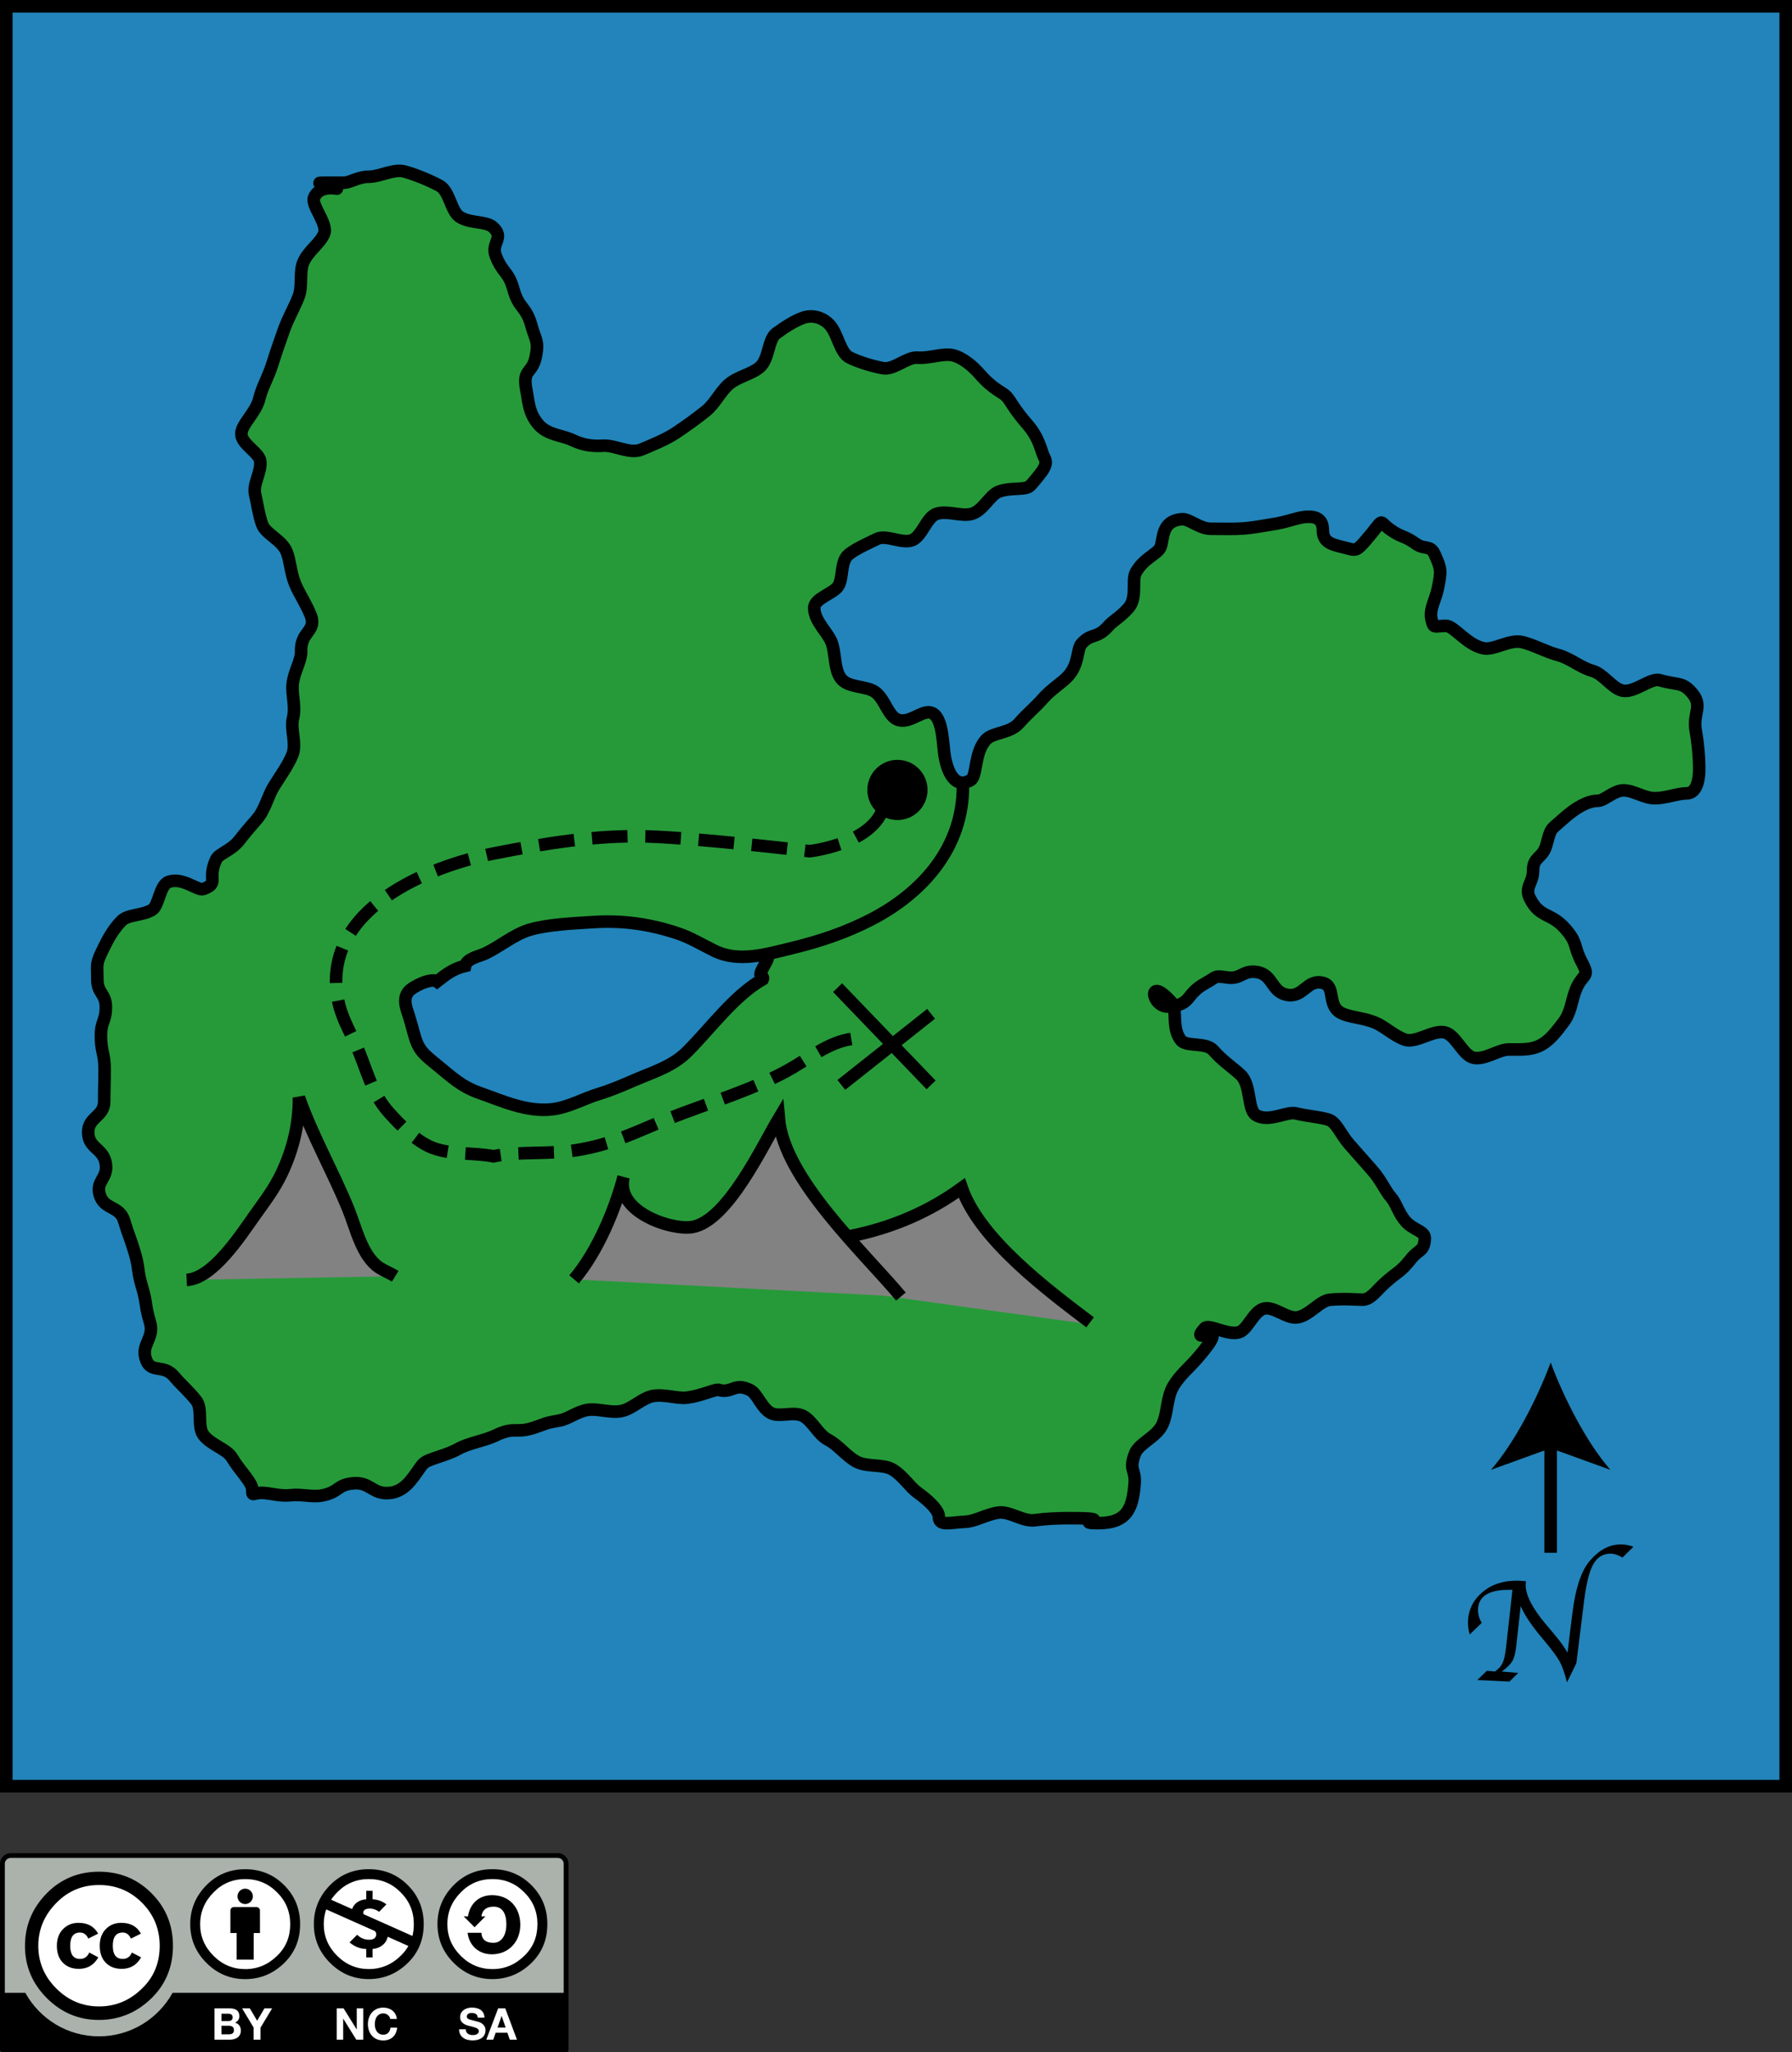 <?xml version="1.0" encoding="UTF-8" standalone="no"?>
<!-- Created with Inkscape (http://www.inkscape.org/) -->
<svg
   xmlns:dc="http://purl.org/dc/elements/1.1/"
   xmlns:cc="http://web.resource.org/cc/"
   xmlns:rdf="http://www.w3.org/1999/02/22-rdf-syntax-ns#"
   xmlns:svg="http://www.w3.org/2000/svg"
   xmlns="http://www.w3.org/2000/svg"
   xmlns:sodipodi="http://sodipodi.sourceforge.net/DTD/sodipodi-0.dtd"
   xmlns:inkscape="http://www.inkscape.org/namespaces/inkscape"
   width="142.732"
   height="163.415"
   id="svg2923"
   sodipodi:version="0.32"
   inkscape:version="0.45.1"
   version="1.0"
   sodipodi:docbase="/Users/robmyers/Desktop/cc-ironies/final"
   sodipodi:docname="treasure_map.svg"
   inkscape:output_extension="org.inkscape.output.svg.inkscape">
  <rect width="100%" height="100%" fill="#333333" stroke="none"/>
  <defs
     id="defs2925" />
  <sodipodi:namedview
     id="base"
     pagecolor="#ffffff"
     bordercolor="#666666"
     borderopacity="1.0"
     gridtolerance="10000"
     guidetolerance="10"
     objecttolerance="10"
     inkscape:pageopacity="0.0"
     inkscape:pageshadow="2"
     inkscape:zoom="2.3131325"
     inkscape:cx="71.365997"
     inkscape:cy="81.707382"
     inkscape:document-units="px"
     inkscape:current-layer="layer1"
     inkscape:window-width="697"
     inkscape:window-height="581"
     inkscape:window-x="19"
     inkscape:window-y="28" />
  <g
     inkscape:label="Layer 1"
     inkscape:groupmode="layer"
     id="layer1"
     transform="translate(-422.92,-616.335)">
    <rect
       x="423.42"
       y="616.835"
       style="fill:#2284ba;stroke:#000000"
       width="141.732"
       height="141.732"
       id="rect227" />
    <g
       id="g229"
       transform="translate(96.198,616.335)">
      <path
         style="fill:#269a39;stroke:#000000"
         d="M 369.614,33.808 C 370.347,34.649 371.518,34.662 372.301,35.037 C 373.178,35.456 373.878,35.54 374.793,35.49 C 375.71,35.439 376.906,36.187 377.837,35.787 C 378.689,35.42 379.732,35.018 380.576,34.455 C 381.356,33.935 382.201,33.33 382.958,32.718 C 383.665,32.148 384.089,31.198 384.763,30.61 C 385.484,29.98 386.576,29.813 387.245,29.233 C 387.987,28.59 387.886,27.035 388.544,26.548 C 389.308,25.983 390.088,25.509 390.71,25.297 C 391.495,25.029 392.329,25.324 392.831,25.899 C 393.458,26.618 393.638,28.094 394.382,28.465 C 395.154,28.851 396.236,29.167 397.059,29.319 C 397.913,29.477 398.966,28.414 399.79,28.479 C 400.763,28.555 401.833,28.102 402.632,28.293 C 403.421,28.482 404.237,29.199 404.725,29.756 C 405.91,31.112 406.537,31.168 406.925,31.612 C 407.255,31.989 407.491,32.577 408.542,33.783 C 409.563,34.953 409.643,35.964 409.887,36.404 C 410.191,36.951 409.968,37.318 408.814,38.642 C 408.427,39.085 407.351,38.768 406.289,39.145 C 405.56,39.403 405.045,40.649 404.136,40.915 C 403.318,41.154 402.217,40.641 401.334,40.91 C 400.525,41.156 400.158,42.728 399.363,43.018 C 398.541,43.316 397.317,42.553 396.573,42.916 C 395.798,43.295 394.971,43.651 394.354,44.123 C 393.638,44.67 393.903,45.933 393.51,46.636 C 393.156,47.269 391.576,47.625 391.576,48.41 C 391.576,49.509 392.749,50.414 393.006,51.289 C 393.281,52.226 393.181,53.281 393.669,53.981 C 394.242,54.806 395.694,54.578 396.431,55.107 C 397.218,55.672 397.452,57.056 398.26,57.323 C 399.104,57.602 399.993,56.719 400.667,56.719 C 401.719,56.719 401.792,58.73 401.919,59.869 C 402.063,61.133 402.648,62.935 404.03,62.123 C 404.573,61.805 404.286,59.902 405.288,58.869 C 405.819,58.323 407.184,58.387 407.876,57.594 C 408.532,56.841 409.227,56.274 409.737,55.687 C 410.482,54.832 411.341,54.363 411.831,53.801 C 412.667,52.844 412.503,51.672 412.849,51.278 C 413.658,50.352 414.057,50.943 415.037,49.82 C 415.356,49.453 415.988,49.119 416.617,48.4 C 417.322,47.589 416.856,46.209 417.179,45.604 C 417.793,44.452 418.922,44.129 419.153,43.578 C 419.423,42.934 419.18,41.456 420.882,41.345 C 421.464,41.307 422.249,42.105 423.163,42.105 C 424.104,42.105 424.95,42.138 425.71,42.084 C 426.618,42.019 427.391,41.852 428.064,41.751 C 429.081,41.601 429.823,41.303 430.392,41.205 C 431.502,41.013 432.086,41.31 432.086,42.204 C 432.086,43.285 432.925,43.376 433.92,43.631 C 434.687,43.827 434.729,43.922 435.451,43.093 C 437.119,41.182 436.402,41.416 437.432,42.155 C 438.386,42.84 438.546,42.617 439.499,43.301 C 440.212,43.811 440.64,43.348 440.997,44.147 C 441.536,45.351 441.518,45.46 441.253,46.826 C 441.073,47.749 440.563,48.485 440.732,49.277 C 440.914,50.107 440.914,49.838 441.904,49.838 C 442.537,49.838 443.541,51.342 444.879,51.621 C 445.733,51.799 446.961,50.884 447.978,51.132 C 448.918,51.362 449.847,51.901 450.84,52.164 C 451.787,52.414 452.611,53.156 453.535,53.411 C 454.436,53.66 455.074,54.748 455.889,54.98 C 456.854,55.254 458.182,53.947 458.922,54.164 C 460.36,54.583 460.722,54.265 461.508,55.206 C 462.388,56.257 461.526,56.767 461.791,58.228 C 461.959,59.15 462.051,60.193 462.065,61.067 C 462.086,62.281 461.793,63.175 461.063,63.175 C 460.33,63.175 459.437,63.562 458.518,63.562 C 457.684,63.562 456.828,62.938 456.04,62.938 C 455.245,62.938 454.523,63.768 453.979,63.768 C 453.198,63.768 452.254,64.289 451.256,65.181 C 450.125,66.191 450.281,65.873 449.889,67.289 C 449.58,68.397 448.83,68.186 448.83,69.336 C 448.83,70.335 448.129,70.643 448.576,71.536 C 449.381,73.139 450.231,72.619 451.412,73.971 C 452.42,75.127 452.018,75.32 452.74,76.675 C 453.41,77.937 452.731,77.443 452.185,78.939 C 451.896,79.731 451.835,80.648 451.251,81.403 C 450.698,82.118 450.165,82.906 449.264,83.311 C 448.593,83.612 447.796,83.57 446.894,83.57 C 446.067,83.57 445.04,84.399 444.115,84.234 C 443.263,84.083 442.709,82.465 441.836,82.219 C 440.904,81.957 439.508,83.104 438.613,82.784 C 437.738,82.471 437.017,81.744 436.242,81.424 C 435.317,81.044 434.305,81.02 433.617,80.702 C 432.35,80.12 433.179,78.526 432.07,78.261 C 430.836,77.967 430.549,79.417 429.295,79.229 C 427.949,79.028 428.162,77.603 426.816,77.401 C 425.696,77.234 425.581,78.003 424.458,77.835 C 423.393,77.676 423.678,77.771 422.73,78.291 C 421.064,79.207 421.698,80.008 419.8,80.149 C 418.412,80.252 418.041,77.527 420.088,79.874 C 420.498,80.345 420.009,81.946 420.812,82.867 C 421.239,83.356 422.791,82.989 423.353,83.631 C 424.102,84.49 424.909,85 425.541,85.595 C 426.384,86.386 426.076,88.353 426.748,88.783 C 427.74,89.418 429.199,88.48 429.929,88.657 C 430.916,88.896 431.737,88.92 432.514,89.15 C 433.168,89.344 433.469,90.289 434.18,91.104 C 434.948,91.983 435.553,92.654 436.041,93.215 C 436.756,94.035 437.031,94.788 437.514,95.34 C 437.953,95.846 438.099,96.592 438.686,97.266 C 439.288,97.954 440.239,98.024 440.207,98.622 C 440.15,99.684 439.746,99.45 439.117,100.236 C 438.213,101.37 438.108,101.189 437.043,102.148 C 436.314,102.8 435.908,103.493 435.231,103.493 C 434.795,103.493 433.827,103.394 432.661,103.497 C 431.831,103.57 431.007,104.775 430.032,104.904 C 429.221,105.008 428.227,104.046 427.441,104.193 C 426.581,104.353 426.118,105.873 425.42,106.084 C 424.481,106.369 422.998,105.387 422.666,105.77 C 421.207,107.44 425.188,104.608 422.064,108.188 C 421.459,108.884 420.71,109.495 420.191,110.352 C 419.629,111.276 419.742,112.518 419.296,113.456 C 418.833,114.441 417.442,114.93 417.13,115.73 C 416.595,117.105 417.192,116.949 417.091,118.179 C 416.931,120.118 416.487,121.287 414.196,121.287 C 411.905,121.287 416.068,120.891 411.905,120.891 C 411.038,120.891 410.093,120.926 409.12,121.055 C 408.204,121.176 407.12,120.313 406.239,120.449 C 405.239,120.6 404.423,121.137 403.642,121.176 C 402.334,121.238 401.498,121.558 401.498,120.755 C 401.498,120.335 400.871,119.615 399.795,118.847 C 399.178,118.404 398.654,117.521 397.817,117.017 C 397.055,116.558 395.775,116.853 394.91,116.373 C 394.105,115.931 393.495,115.073 392.663,114.64 C 391.874,114.226 391.434,113.132 390.674,112.747 C 389.941,112.377 388.811,112.858 388.152,112.535 C 387.372,112.149 387.06,110.973 386.453,110.681 C 385.183,110.072 385.041,110.998 383.939,110.669 C 383.493,110.669 382.68,111.118 381.476,111.29 C 380.684,111.401 379.703,111.006 378.75,111.159 C 377.866,111.304 377.071,112.22 376.158,112.373 C 375.274,112.522 374.31,112.133 373.496,112.274 C 372.666,112.42 371.975,112.991 371.317,113.108 C 369.986,113.346 370.33,113.33 369.266,113.682 C 367.769,114.178 367.751,113.557 366.188,114.307 C 365.268,114.747 364.068,114.897 363.182,115.393 C 362.171,115.958 360.778,116.158 360.407,116.581 C 359.831,117.24 359.208,118.674 357.896,118.866 C 356.36,119.092 356.27,117.95 354.779,118.122 C 353.535,118.266 353.759,118.807 352.379,119.083 C 351.622,119.234 350.727,118.965 349.898,119.061 C 349.095,119.151 348.435,118.942 347.788,118.887 C 346.82,118.805 346.815,119.264 346.815,118.604 C 346.815,118.042 345.804,117.102 345.206,116.088 C 344.772,115.354 343.496,115.061 342.914,114.251 C 342.427,113.571 342.865,112.186 342.364,111.541 C 341.784,110.795 341.082,110.2 340.603,109.619 C 339.773,108.611 338.805,109.366 338.386,108.353 C 337.851,107.062 339.066,106.621 338.665,105.283 C 338.247,103.89 338.443,103.831 338.026,102.437 C 337.629,101.112 337.838,101.046 337.441,99.722 C 337.062,98.454 336.989,98.478 336.61,97.21 C 336.245,95.993 335.03,96.356 334.665,95.144 C 334.335,94.04 335.313,93.855 335.158,92.715 C 334.979,91.398 333.746,91.486 333.746,90.156 C 333.746,88.933 335.022,88.933 335.022,87.711 C 335.022,86.442 335.055,86.442 335.055,85.174 C 335.055,83.816 334.762,83.816 334.762,82.457 C 334.762,81.326 335.154,81.326 335.154,80.194 C 335.154,79.102 334.476,79.102 334.476,78.011 C 334.476,76.679 334.314,76.82 335.015,75.407 C 335.327,74.778 335.738,74 336.39,73.337 C 336.915,72.803 338.005,72.927 338.823,72.459 C 339.384,72.138 339.43,70.481 340.155,70.223 C 341.276,69.824 342.471,70.955 342.914,70.793 C 344.233,70.313 343.185,70.039 343.937,68.439 C 344.169,67.945 345.143,67.757 345.828,66.856 C 346.198,66.369 346.627,65.87 347.183,65.233 C 347.829,64.493 348.064,63.368 348.541,62.607 C 349.056,61.786 349.649,60.96 349.996,60.144 C 350.376,59.25 349.839,58.067 350.056,57.216 C 350.3,56.256 349.943,55.327 350.033,54.476 C 350.14,53.458 350.731,52.63 350.706,51.856 C 350.656,50.323 351.878,50.302 351.513,49.103 C 351.137,48.117 350.526,47.253 350.204,46.438 C 349.86,45.566 349.839,44.667 349.555,43.945 C 349.18,42.992 347.869,42.532 347.596,41.744 C 347.313,40.928 347.223,40.125 347.042,39.366 C 346.846,38.542 347.538,37.644 347.455,36.738 C 347.392,36.043 345.946,35.379 345.946,34.555 C 345.946,33.772 347.112,32.872 347.38,31.728 C 347.583,30.861 348.09,30.024 348.4,29.034 C 348.685,28.119 349.004,27.199 349.346,26.24 C 349.668,25.339 350.163,24.511 350.508,23.619 C 350.836,22.77 350.549,21.702 350.874,20.903 C 351.24,20.006 352.199,19.413 352.531,18.632 C 352.876,17.822 351.469,16.343 351.741,15.726 C 352.314,14.426 354.321,15.318 353.245,14.903 C 352.204,14.501 351.137,14.549 354.113,14.549 C 354.608,14.549 355.254,14.075 356.086,14.075 C 356.992,14.075 358.093,13.417 358.952,13.66 C 359.869,13.919 360.899,14.349 361.722,14.781 C 362.522,15.201 362.625,16.76 363.297,17.241 C 364.091,17.809 365.43,17.586 365.985,18.087 C 366.937,18.944 365.821,19.348 366.197,20.341 C 366.746,21.79 367.217,21.57 367.626,23.065 C 368.037,24.564 368.63,24.401 369.041,25.9 C 369.366,27.085 369.641,27.138 369.41,28.344 C 369.12,29.856 368.294,29.3 368.655,31.101 C 368.807,31.812 368.796,32.871 369.614,33.808 z "
         id="path231" />
    </g>
    <g
       id="g233"
       transform="matrix(0.5,0,0,0.5,259.309,686.58)">
      <path
         id="path3817_2_"
         style="fill:#aab2ab"
         d="M 329.794,154.98 L 415.341,155.13 C 416.536,155.13 417.606,154.952 417.606,157.517 L 417.502,185.693 L 327.638,185.693 L 327.638,157.415 C 327.635,156.15 327.758,154.98 329.794,154.98 z " />
      <path
         d="M 416.089,154.639 L 328.918,154.639 C 327.983,154.639 327.222,155.401 327.222,156.335 L 327.222,185.957 C 327.222,186.168 327.394,186.34 327.605,186.34 L 417.402,186.34 C 417.613,186.34 417.785,186.168 417.785,185.957 L 417.785,156.335 C 417.787,155.4 417.025,154.639 416.089,154.639 z M 328.918,155.406 L 416.089,155.406 C 416.603,155.406 417.02,155.823 417.02,156.336 C 417.02,156.336 417.02,168.259 417.02,176.882 L 354.714,176.882 C 352.431,181.011 348.03,183.817 342.981,183.817 C 337.93,183.817 333.532,181.014 331.25,176.882 L 327.989,176.882 C 327.989,168.259 327.989,156.336 327.989,156.336 C 327.989,155.823 328.406,155.406 328.918,155.406 z "
         id="path236" />
      <g
         id="g5908_2_">
        <path
           id="path5906_2_"
           style="fill:#ffffff"
           d="M 353.276,169.396 C 353.28,175.08 348.675,179.689 342.992,179.691 C 337.309,179.697 332.7,175.088 332.696,169.409 C 332.696,169.404 332.696,169.4 332.696,169.396 C 332.692,163.71 337.297,159.103 342.98,159.099 C 348.664,159.095 353.273,163.702 353.276,169.38 C 353.276,169.389 353.276,169.393 353.276,169.396 z " />
        <g
           id="g5706_2_">
          <path
             d="M 351.351,161.016 C 353.633,163.297 354.774,166.09 354.774,169.397 C 354.774,172.705 353.653,175.466 351.41,177.69 C 349.03,180.034 346.218,181.205 342.972,181.205 C 339.765,181.205 337.001,180.045 334.681,177.726 C 332.359,175.404 331.199,172.627 331.199,169.404 C 331.199,166.175 332.359,163.383 334.681,161.021 C 336.943,158.74 339.706,157.595 342.972,157.595 C 346.276,157.591 349.069,158.732 351.351,161.016 z M 336.216,162.55 C 334.287,164.498 333.322,166.781 333.322,169.399 C 333.322,172.018 334.277,174.284 336.186,176.19 C 338.096,178.098 340.369,179.053 343.006,179.053 C 345.643,179.053 347.936,178.089 349.885,176.16 C 351.735,174.369 352.66,172.115 352.66,169.398 C 352.66,166.703 351.72,164.414 349.839,162.535 C 347.96,160.654 345.682,159.715 343.006,159.715 C 340.33,159.715 338.065,160.661 336.216,162.55 z M 341.292,168.249 C 340.997,167.605 340.557,167.284 339.968,167.284 C 338.928,167.284 338.407,167.984 338.407,169.387 C 338.407,170.787 338.928,171.487 339.968,171.487 C 340.656,171.487 341.146,171.145 341.44,170.466 L 342.882,171.236 C 342.194,172.458 341.163,173.068 339.788,173.068 C 338.727,173.068 337.878,172.744 337.24,172.091 C 336.601,171.443 336.282,170.544 336.282,169.403 C 336.282,168.28 336.611,167.386 337.269,166.729 C 337.926,166.067 338.747,165.739 339.729,165.739 C 341.183,165.739 342.223,166.311 342.853,167.456 L 341.292,168.249 z M 348.078,168.249 C 347.783,167.605 347.349,167.284 346.78,167.284 C 345.718,167.284 345.187,167.984 345.187,169.387 C 345.187,170.787 345.718,171.487 346.78,171.487 C 347.468,171.487 347.95,171.145 348.225,170.466 L 349.699,171.236 C 349.013,172.458 347.983,173.068 346.611,173.068 C 345.552,173.068 344.704,172.744 344.067,172.091 C 343.43,171.443 343.111,170.544 343.111,169.403 C 343.111,168.28 343.435,167.386 344.083,166.729 C 344.729,166.067 345.553,165.739 346.553,165.739 C 348.004,165.739 349.043,166.311 349.67,167.456 L 348.078,168.249 z "
             id="path241" />
        </g>
      </g>
      <g
         id="g126_2_">
        <circle
           id="circle128_2_"
           style="fill:#ffffff"
           cx="366.288"
           cy="166.13"
           r="8.104"
           sodipodi:cx="366.28799"
           sodipodi:cy="166.13"
           sodipodi:rx="8.1040001"
           sodipodi:ry="8.1040001" />
        <g
           id="g130_2_">
          <path
             id="path132_2_"
             d="M 368.633,163.785 C 368.633,163.473 368.38,163.221 368.068,163.221 L 364.489,163.221 C 364.177,163.221 363.924,163.475 363.924,163.785 L 363.924,167.365 L 364.922,167.365 L 364.922,171.603 L 367.635,171.603 L 367.635,167.365 L 368.634,167.365 L 368.633,163.785 L 368.633,163.785 z " />
          <circle
             id="circle134_2_"
             cx="366.278"
             cy="161.524"
             r="1.225"
             sodipodi:cx="366.27802"
             sodipodi:cy="161.524"
             sodipodi:rx="1.225"
             sodipodi:ry="1.225" />
        </g>
        <path
           d="M 366.267,157.2 C 363.843,157.2 361.791,158.046 360.112,159.738 C 358.388,161.488 357.527,163.558 357.527,165.952 C 357.527,168.344 358.388,170.4 360.112,172.122 C 361.836,173.843 363.887,174.704 366.267,174.704 C 368.676,174.704 370.766,173.837 372.533,172.1 C 374.198,170.454 375.03,168.403 375.03,165.954 C 375.03,163.503 374.183,161.433 372.489,159.739 C 370.795,158.045 368.721,157.2 366.267,157.2 z M 366.29,158.775 C 368.276,158.775 369.963,159.474 371.35,160.876 C 372.753,162.262 373.454,163.954 373.454,165.952 C 373.454,167.965 372.767,169.635 371.394,170.962 C 369.949,172.393 368.248,173.108 366.29,173.108 C 364.332,173.108 362.645,172.401 361.229,170.985 C 359.812,169.571 359.104,167.893 359.104,165.956 C 359.104,164.019 359.82,162.321 361.25,160.88 C 362.624,159.475 364.303,158.775 366.29,158.775 z "
           id="path248" />
      </g>
      <g
         id="g138_2_"
         style="enable-background:new">
        <path
           style="fill:#ffffff"
           d="M 363.75,179.357 C 363.988,179.357 364.205,179.378 364.402,179.419 C 364.597,179.46 364.766,179.527 364.907,179.625 C 365.047,179.721 365.155,179.85 365.233,180.006 C 365.31,180.164 365.348,180.36 365.348,180.593 C 365.348,180.846 365.291,181.057 365.176,181.225 C 365.062,181.393 364.892,181.53 364.667,181.636 C 364.977,181.725 365.207,181.88 365.359,182.104 C 365.511,182.327 365.588,182.591 365.588,182.905 C 365.588,183.159 365.539,183.378 365.441,183.559 C 365.343,183.747 365.211,183.895 365.045,184.009 C 364.879,184.126 364.69,184.213 364.478,184.27 C 364.264,184.329 364.046,184.356 363.822,184.356 L 361.394,184.356 L 361.394,179.358 L 363.75,179.358 L 363.75,179.357 z M 363.61,181.378 C 363.806,181.378 363.967,181.331 364.093,181.236 C 364.22,181.144 364.282,180.994 364.282,180.785 C 364.282,180.668 364.261,180.572 364.22,180.498 C 364.177,180.423 364.121,180.365 364.051,180.323 C 363.981,180.281 363.901,180.252 363.81,180.234 C 363.718,180.215 363.623,180.212 363.526,180.212 L 362.496,180.212 L 362.496,181.378 L 363.61,181.378 z M 363.674,183.5 C 363.781,183.5 363.884,183.489 363.983,183.468 C 364.081,183.447 364.168,183.412 364.243,183.364 C 364.317,183.312 364.377,183.248 364.422,183.163 C 364.466,183.079 364.488,182.973 364.488,182.843 C 364.488,182.586 364.416,182.405 364.27,182.293 C 364.125,182.184 363.934,182.129 363.696,182.129 L 362.496,182.129 L 362.496,183.5 L 363.674,183.5 z "
           id="path251" />
        <polygon
           id="path142_2_"
           style="fill:#ffffff"
           points="365.784,179.357 367.016,179.357 368.186,181.331 369.35,179.357 370.575,179.357 368.719,182.436 368.719,184.355 367.618,184.355 367.618,182.409 365.784,179.357 " />
      </g>
      <g
         id="g144_2_"
         style="enable-background:new">
        <path
           id="path146_2_"
           style="fill:#ffffff"
           d="M 401.515,183.119 C 401.576,183.236 401.656,183.33 401.755,183.402 C 401.856,183.474 401.973,183.529 402.109,183.564 C 402.244,183.599 402.382,183.617 402.528,183.617 C 402.627,183.617 402.73,183.607 402.841,183.593 C 402.952,183.576 403.058,183.544 403.153,183.497 C 403.253,183.452 403.333,183.389 403.397,183.307 C 403.459,183.225 403.497,183.119 403.497,182.995 C 403.497,182.859 403.454,182.751 403.368,182.667 C 403.282,182.582 403.169,182.514 403.026,182.456 C 402.885,182.398 402.727,182.352 402.549,182.31 C 402.371,182.267 402.194,182.22 402.012,182.167 C 401.824,182.12 401.644,182.063 401.465,181.995 C 401.287,181.931 401.129,181.841 400.988,181.731 C 400.848,181.625 400.736,181.491 400.649,181.331 C 400.563,181.169 400.52,180.977 400.52,180.746 C 400.52,180.489 400.576,180.267 400.684,180.078 C 400.792,179.889 400.937,179.729 401.115,179.602 C 401.293,179.477 401.492,179.383 401.719,179.325 C 401.943,179.263 402.164,179.231 402.391,179.231 C 402.652,179.231 402.903,179.26 403.143,179.322 C 403.379,179.38 403.596,179.471 403.784,179.602 C 403.972,179.737 404.12,179.903 404.227,180.104 C 404.334,180.307 404.391,180.553 404.391,180.842 L 403.327,180.842 C 403.315,180.696 403.286,180.571 403.231,180.473 C 403.177,180.373 403.106,180.296 403.018,180.243 C 402.93,180.186 402.83,180.145 402.713,180.125 C 402.601,180.104 402.477,180.09 402.34,180.09 C 402.252,180.09 402.162,180.101 402.074,180.118 C 401.986,180.135 401.906,180.169 401.834,180.216 C 401.765,180.265 401.703,180.32 401.656,180.392 C 401.611,180.46 401.588,180.551 401.588,180.661 C 401.588,180.759 401.608,180.838 401.646,180.896 C 401.683,180.958 401.754,181.013 401.868,181.066 C 401.976,181.118 402.13,181.169 402.323,181.216 C 402.514,181.271 402.767,181.333 403.081,181.413 C 403.175,181.434 403.304,181.466 403.47,181.517 C 403.636,181.566 403.8,181.644 403.962,181.749 C 404.126,181.854 404.267,182 404.386,182.183 C 404.505,182.361 404.565,182.589 404.565,182.871 C 404.565,183.1 404.52,183.31 404.431,183.508 C 404.341,183.705 404.21,183.873 404.035,184.018 C 403.86,184.162 403.643,184.272 403.386,184.35 C 403.127,184.43 402.826,184.468 402.489,184.468 C 402.216,184.468 401.948,184.436 401.687,184.365 C 401.424,184.297 401.2,184.189 400.999,184.046 C 400.803,183.9 400.645,183.717 400.526,183.492 C 400.409,183.265 400.352,183.002 400.358,182.691 L 401.424,182.691 C 401.423,182.859 401.455,183.002 401.515,183.119 z " />
        <path
           style="fill:#ffffff"
           d="M 407.708,179.357 L 409.577,184.355 L 408.433,184.355 L 408.054,183.242 L 406.185,183.242 L 405.789,184.355 L 404.685,184.355 L 406.578,179.357 L 407.708,179.357 z M 407.77,182.421 L 407.141,180.588 L 407.124,180.588 L 406.475,182.421 L 407.77,182.421 z "
           id="path256" />
      </g>
      <g
         id="g150_2_"
         style="enable-background:new">
        <polygon
           id="path152_2_"
           style="fill:#ffffff"
           points="381.952,179.357 384.04,182.709 384.051,182.709 384.051,179.357 385.083,179.357 385.083,184.355 383.983,184.355 381.903,181.008 381.889,181.008 381.889,184.355 380.858,184.355 380.858,179.357 381.952,179.357 " />
        <path
           id="path154_2_"
           style="fill:#ffffff"
           d="M 389.254,180.688 C 389.19,180.584 389.108,180.494 389.009,180.415 C 388.911,180.336 388.801,180.27 388.677,180.227 C 388.553,180.184 388.423,180.164 388.288,180.164 C 388.041,180.164 387.83,180.211 387.658,180.31 C 387.484,180.406 387.345,180.534 387.238,180.693 C 387.131,180.855 387.051,181.04 387.003,181.245 C 386.955,181.45 386.93,181.662 386.93,181.882 C 386.93,182.091 386.954,182.296 387.003,182.493 C 387.052,182.691 387.131,182.87 387.238,183.027 C 387.344,183.187 387.484,183.312 387.658,183.411 C 387.83,183.507 388.041,183.555 388.288,183.555 C 388.624,183.555 388.887,183.452 389.076,183.245 C 389.264,183.04 389.381,182.767 389.422,182.433 L 390.486,182.433 C 390.459,182.745 390.385,183.029 390.269,183.281 C 390.153,183.535 389.998,183.749 389.807,183.927 C 389.616,184.106 389.392,184.24 389.134,184.334 C 388.878,184.428 388.595,184.475 388.287,184.475 C 387.904,184.475 387.559,184.41 387.254,184.276 C 386.949,184.143 386.691,183.962 386.48,183.725 C 386.27,183.494 386.108,183.216 385.996,182.903 C 385.885,182.591 385.828,182.251 385.828,181.882 C 385.828,181.509 385.885,181.162 385.996,180.842 C 386.108,180.524 386.27,180.242 386.48,180.005 C 386.691,179.768 386.949,179.581 387.254,179.443 C 387.56,179.306 387.904,179.242 388.287,179.242 C 388.562,179.242 388.823,179.281 389.067,179.359 C 389.312,179.439 389.532,179.552 389.725,179.708 C 389.919,179.859 390.079,180.048 390.205,180.271 C 390.33,180.496 390.41,180.75 390.442,181.042 L 389.379,181.042 C 389.362,180.909 389.32,180.792 389.254,180.688 z " />
      </g>
      <g
         id="g6332_3_">
        <path
           id="path6334_3_"
           style="fill:#ffffff"
           d="M 413.695,165.947 C 413.699,170.357 410.125,173.937 405.713,173.941 C 401.301,173.943 397.725,170.371 397.722,165.958 C 397.722,165.955 397.722,165.95 397.722,165.947 C 397.719,161.535 401.291,157.956 405.701,157.952 C 410.113,157.949 413.692,161.523 413.695,165.933 C 413.695,165.939 413.695,165.941 413.695,165.947 z " />
        <g
           id="g6336_3_">
          <path
             d="M 405.649,157.195 C 403.225,157.195 401.171,158.042 399.496,159.732 C 397.771,161.482 396.912,163.554 396.912,165.947 C 396.912,168.339 397.774,170.394 399.496,172.116 C 401.218,173.838 403.269,174.699 405.649,174.699 C 408.059,174.699 410.147,173.831 411.916,172.095 C 413.58,170.445 414.414,168.396 414.414,165.947 C 414.414,163.497 413.565,161.425 411.871,159.732 C 410.177,158.041 408.103,157.195 405.649,157.195 z M 405.671,158.77 C 407.657,158.77 409.344,159.47 410.732,160.874 C 412.132,162.259 412.836,163.95 412.836,165.949 C 412.836,167.962 412.148,169.632 410.775,170.96 C 409.33,172.391 407.629,173.106 405.671,173.106 C 403.712,173.106 402.025,172.399 400.609,170.985 C 399.193,169.569 398.485,167.893 398.485,165.953 C 398.485,164.013 399.201,162.321 400.631,160.878 C 402.005,159.471 403.685,158.77 405.671,158.77 z "
             id="path264" />
          <path
             id="path6340_3_"
             d="M 401.77,164.711 C 402.121,162.509 403.667,161.332 405.612,161.332 C 408.406,161.332 410.108,163.359 410.108,166.062 C 410.108,168.701 408.296,170.75 405.568,170.75 C 403.691,170.75 402.009,169.596 401.705,167.327 L 403.91,167.327 C 403.975,168.504 404.739,168.919 405.832,168.919 C 407.074,168.919 407.883,167.764 407.883,165.998 C 407.883,164.144 407.188,163.163 405.875,163.163 C 404.914,163.163 404.086,163.512 403.91,164.711 L 404.551,164.707 L 402.819,166.443 L 401.087,164.707 L 401.77,164.711 z " />
        </g>
      </g>
      <g
         id="g6361_3_">
        <path
           id="path6363_3_"
           style="fill:#ffffff"
           d="M 394.111,165.947 C 394.115,170.443 390.471,174.091 385.976,174.093 C 381.479,174.096 377.831,170.453 377.829,165.957 C 377.829,165.953 377.829,165.948 377.829,165.943 C 377.825,161.448 381.468,157.798 385.964,157.797 C 390.46,157.796 394.109,161.44 394.111,165.936 C 394.111,165.938 394.111,165.943 394.111,165.947 z " />
        <path
           d="M 385.958,157.195 C 388.411,157.195 390.484,158.042 392.179,159.732 C 393.874,161.421 394.721,163.497 394.721,165.947 C 394.721,168.396 393.888,170.445 392.224,172.095 C 390.455,173.827 388.368,174.699 385.958,174.699 C 383.577,174.699 381.525,173.838 379.803,172.116 C 378.079,170.396 377.217,168.339 377.217,165.947 C 377.217,163.554 378.079,161.482 379.803,159.732 C 381.483,158.042 383.534,157.195 385.958,157.195 z M 379.187,163.596 C 378.925,164.334 378.795,165.117 378.795,165.95 C 378.795,167.888 379.503,169.565 380.92,170.979 C 382.336,172.393 384.023,173.1 385.98,173.1 C 387.937,173.1 389.639,172.387 391.084,170.956 C 391.567,170.488 391.967,169.978 392.279,169.426 L 388.98,167.956 C 388.756,169.066 387.767,169.816 386.571,169.904 L 386.571,171.254 L 385.566,171.254 L 385.566,169.904 C 384.585,169.892 383.635,169.491 382.91,168.855 L 384.115,167.64 C 384.696,168.187 385.276,168.431 386.069,168.431 C 386.583,168.431 387.152,168.23 387.152,167.562 C 387.152,167.326 387.06,167.16 386.916,167.037 L 386.082,166.665 L 385.042,166.203 C 384.528,165.974 384.093,165.78 383.656,165.586 L 379.187,163.596 z M 385.98,158.77 C 383.994,158.77 382.315,159.47 380.942,160.874 C 380.569,161.25 380.243,161.645 379.967,162.059 L 383.313,163.545 C 383.616,162.617 384.497,162.055 385.567,161.991 L 385.567,160.638 L 386.572,160.638 L 386.572,161.991 C 387.264,162.021 388.023,162.214 388.772,162.794 L 387.622,163.979 C 387.197,163.675 386.662,163.463 386.126,163.463 C 385.69,163.463 385.077,163.6 385.077,164.145 C 385.077,164.229 385.104,164.3 385.155,164.368 L 386.274,164.866 L 387.032,165.204 C 387.516,165.421 387.978,165.626 388.437,165.83 L 392.921,167.827 C 393.068,167.239 393.143,166.614 393.143,165.953 C 393.143,163.954 392.442,162.263 391.041,160.878 C 389.653,159.471 387.966,158.77 385.98,158.77 z "
           id="path269" />
      </g>
    </g>
    <path
       style="fill:#2284ba"
       d="M 479.629,692.084 C 478.66,691.611 477.74,691.041 476.713,690.697 C 474.476,689.95 472.325,689.641 469.943,689.795 C 468.441,689.893 466.365,689.975 464.899,690.406 C 463.658,690.772 462.542,691.735 461.373,692.292 C 460.897,692.52 459.888,692.685 459.765,693.283 C 458.807,693.512 458.24,693.96 457.517,694.526 C 457.077,694.202 455.552,694.925 455.226,695.361 C 454.755,695.993 455.121,696.732 455.306,697.355 C 455.433,697.78 455.549,698.189 455.661,698.613 C 456.03,700.015 456.434,700.291 457.565,701.213 C 458.698,702.137 459.477,702.893 460.882,703.386 C 462.749,704.041 464.646,704.938 466.703,704.702 C 467.984,704.555 469.203,703.847 470.42,703.478 C 471.416,703.176 472.34,702.771 473.304,702.356 C 474.789,701.717 476.281,701.275 477.434,700.13 C 479.326,698.252 481.147,695.68 483.473,694.342 C 483.498,694.285 483.495,694.228 483.465,694.17 C 482.789,694.003 484.303,692.617 483.779,692.335"
       id="path271" />
    <g
       id="g273"
       transform="translate(96.198,616.335)">
      <line
         style="fill:none;stroke:#000000"
         x1="393.436"
         y1="78.646"
         x2="400.882"
         y2="86.391"
         id="line275" />
      <line
         style="fill:none;stroke:#000000"
         x1="400.882"
         y1="80.731"
         x2="393.734"
         y2="86.391"
         id="line277" />
    </g>
    <circle
       cx="398.203"
       cy="62.903"
       r="2.397"
       id="circle279"
       sodipodi:cx="398.203"
       sodipodi:cy="62.903"
       sodipodi:rx="2.3970001"
       sodipodi:ry="2.3970001"
       transform="translate(96.198,616.335)" />
    <g
       id="g281"
       transform="translate(96.198,616.335)">
      <g
         id="g283">
        <g
           id="g285">
          <line
             style="fill:none;stroke:#000000"
             x1="450.232"
             y1="123.646"
             x2="450.232"
             y2="114.529"
             id="line287" />
          <path
             d="M 450.232,108.494 C 451.287,111.334 453.084,114.857 454.987,117.041 L 450.232,115.32 L 445.477,117.041 C 447.38,114.857 449.179,111.334 450.232,108.494 z "
             id="path289" />
        </g>
      </g>
      <g
         id="g291">
        <path
           d="M 444.74,129.23 L 443.787,130.15 C 443.693,129.845 443.646,129.542 443.646,129.236 C 443.646,128.277 444.011,127.474 444.742,126.833 C 445.473,126.191 446.388,125.87 447.484,125.87 C 447.638,125.87 447.781,125.876 447.914,125.886 C 448.062,125.897 448.156,125.903 448.197,125.903 L 448.261,125.903 C 448.245,126.041 448.238,126.136 448.238,126.196 C 448.238,127.003 448.754,128.026 449.789,129.268 L 450.227,129.786 L 450.61,130.249 C 451.018,130.737 451.339,131.187 451.575,131.599 L 451.968,128.411 C 452.214,126.467 452.667,125.102 453.322,124.319 C 454.074,123.426 454.904,122.981 455.812,122.981 C 456.152,122.981 456.488,123.043 456.822,123.169 L 455.955,124.027 C 455.6,123.818 455.283,123.715 455.012,123.715 C 454.407,123.715 453.946,123.994 453.631,124.552 C 453.316,125.111 453.069,126.081 452.895,127.467 L 452.278,132.443 L 451.534,133.965 C 451.352,133.246 451.161,132.698 450.958,132.323 C 450.755,131.947 450.35,131.395 449.741,130.67 L 449.29,130.124 C 448.608,129.284 448.126,128.54 447.843,127.894 L 447.554,130.498 L 447.484,131.129 C 447.422,131.65 447.32,132.033 447.177,132.275 C 447.036,132.519 446.757,132.796 446.341,133.103 L 447.65,133.215 L 446.945,133.903 L 444.392,133.778 L 445.148,133.045 L 445.796,133.103 C 446.093,132.888 446.298,132.657 446.411,132.407 C 446.524,132.157 446.614,131.743 446.681,131.164 L 446.736,130.665 L 447.189,126.596 L 446.9,126.596 C 445.261,126.596 444.443,127.136 444.443,128.217 C 444.443,128.549 444.541,128.891 444.74,129.23 z "
           id="path293" />
      </g>
    </g>
    <polygon
       style="fill:#828282"
       points="395.984,103.018 413.139,105.398 402.729,96.088 392.135,98.874 395.984,103.018 "
       id="polygon295"
       transform="translate(96.198,616.335)" />
    <path
       style="fill:none;stroke:#000000"
       d="M 499.617,678.964 C 499.617,683.802 496.449,687.406 492.334,689.543 C 490.346,690.576 488.203,691.299 486.03,691.823 C 483.979,692.318 481.784,693 479.836,692.05 C 478.867,691.577 477.947,691.007 476.919,690.663 C 474.682,689.916 472.532,689.607 470.149,689.761 C 468.647,689.859 466.571,689.941 465.105,690.372 C 463.864,690.738 462.748,691.701 461.579,692.258 C 461.103,692.486 460.094,692.651 459.971,693.249 C 459.013,693.478 458.446,693.926 457.723,694.492 C 457.283,694.168 455.758,694.891 455.432,695.327 C 454.961,695.959 455.327,696.698 455.512,697.321 C 455.639,697.746 455.755,698.155 455.867,698.579 C 456.236,699.981 456.64,700.257 457.771,701.179 C 458.904,702.103 459.683,702.859 461.088,703.352 C 462.955,704.007 464.852,704.904 466.909,704.668 C 468.19,704.521 469.409,703.813 470.626,703.444 C 471.622,703.142 472.546,702.737 473.51,702.322 C 474.996,701.683 476.487,701.241 477.639,700.096 C 479.531,698.218 481.353,695.646 483.679,694.308 C 483.704,694.251 483.701,694.194 483.671,694.136 C 482.996,693.969 484.509,692.583 483.986,692.301"
       id="path297" />
    <g
       id="g299"
       transform="translate(96.198,616.335)">
      <path
         style="fill:#828282;stroke:#000000"
         d="M 372.45,101.875 C 374.367,99.605 375.733,96.221 376.393,93.715 C 375.665,96.481 380.212,97.998 381.875,97.705 C 384.678,97.21 387.46,91.224 388.754,89.066 C 389.169,93.863 395.531,99.721 398.478,103.245"
         id="path301" />
      <path
         style="fill:#828282;stroke:#000000"
         d="M 394.368,98.451 C 397.889,97.754 400.817,96.424 403.327,94.601 C 404.743,98.687 410.153,102.728 413.546,105.297"
         id="path303" />
    </g>
    <path
       style="fill:#828282;stroke:#000000"
       d="M 437.788,718.253 C 439.824,718.155 442.001,714.829 443.151,713.2 C 443.981,712.024 444.752,711.052 445.372,709.735 C 446.266,707.839 446.747,705.836 446.73,703.732 C 447.799,706.77 449.436,709.623 450.657,712.61 C 451.278,714.129 451.74,716.358 453.142,717.282 C 453.529,717.536 454.012,717.723 454.4,717.962"
       id="path305" />
    <path
       style="fill:none;stroke:#000000;stroke-dasharray:2.835, 1.417"
       d="M 493.109,681.077 C 491.893,683.618 487.413,684.115 487.413,684.115 C 487.413,684.115 478.662,683.072 474.484,682.94 C 470.39,682.811 466.229,683.512 462.261,684.294 C 457.052,685.319 448.591,688.729 449.808,695.778 C 450.071,697.297 450.715,698.301 451.288,699.568 C 452.143,701.459 452.48,703.361 453.918,704.946 C 454.821,705.941 455.985,707.141 457.243,707.681 C 458.711,708.31 460.698,708.105 462.214,708.411 C 464.263,707.997 466.655,708.267 468.787,707.932 C 471.705,707.474 473.47,706.492 476.195,705.407 C 479.256,704.189 483.173,703.044 486.053,701.347 C 487.83,700.301 489.409,698.965 491.651,699.003"
       id="path307" />
  </g>
</svg>
